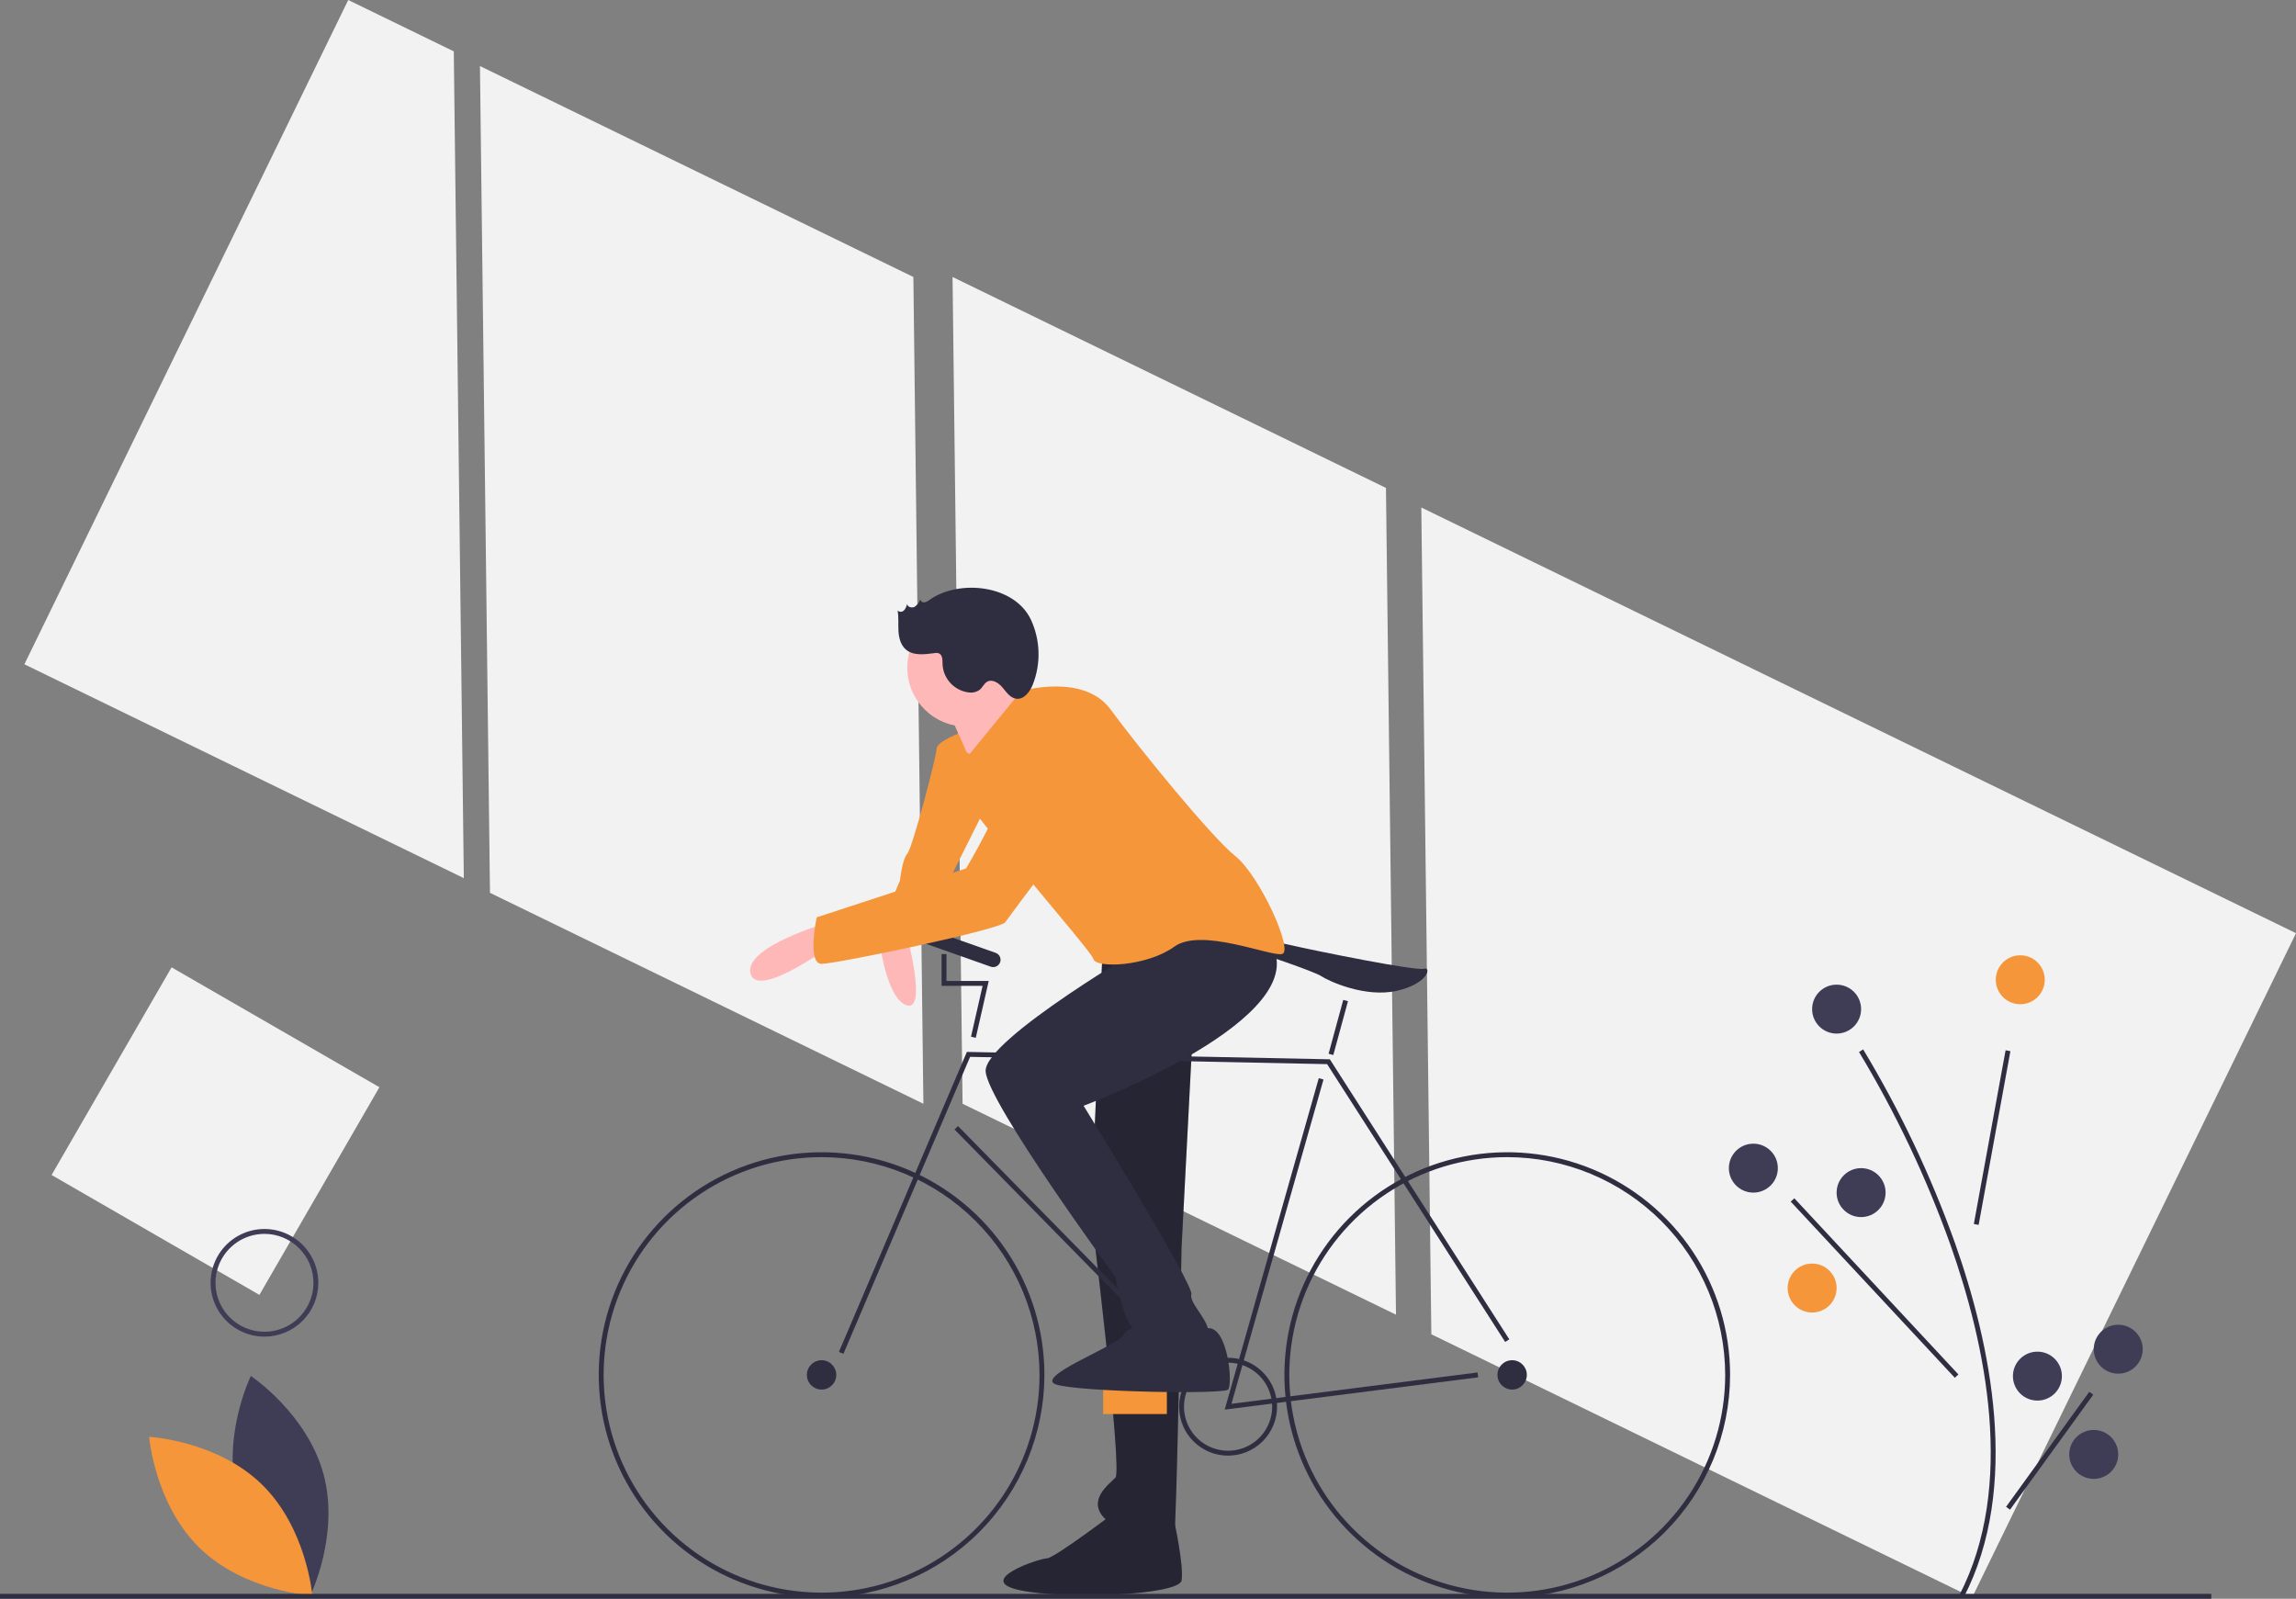 <svg width="405" height="282" viewBox="0 0 405 282" fill="none" xmlns="http://www.w3.org/2000/svg">
<rect x="0" y="0" width="405" height="282" fill="#808080" stroke="none"/>
<g clip-path="url(#clip0_4_183)">
<path d="M84.66 11.649L86.429 157.481L162.881 194.688L161.112 48.856L84.66 11.649Z" fill="#F2F2F2"/>
<path d="M61.428 0L4.301 117.169L81.814 154.892L80.044 9.06L61.428 0Z" fill="#F2F2F2"/>
<path d="M405 164.603L250.708 89.515L252.478 235.346L347.873 281.772L405 164.603Z" fill="#F2F2F2"/>
<path d="M168.023 48.856L169.792 194.688L246.244 231.894L244.475 86.062L168.023 48.856Z" fill="#F2F2F2"/>
<path d="M194.596 165.263L192.436 213.598C192.436 213.598 198.052 259.343 196.756 260.638C195.46 261.932 192.004 264.522 194.596 267.543C197.188 270.563 206.691 272.721 207.123 270.995C207.555 269.269 208.419 220.071 208.419 220.071L211.442 161.811L194.596 165.263Z" fill="#2F2E41"/>
<path opacity="0.2" d="M194.596 165.263L192.436 213.598C192.436 213.598 198.052 259.343 196.756 260.638C195.46 261.932 192.004 264.522 194.596 267.543C197.188 270.563 206.691 272.721 207.123 270.995C207.555 269.269 208.419 220.071 208.419 220.071L211.442 161.811L194.596 165.263Z" fill="black"/>
<path d="M196.756 266.68C196.756 266.68 185.957 274.879 184.661 274.879C183.365 274.879 171.702 278.763 179.909 280.49C188.117 282.216 207.987 281.353 208.419 278.763C208.85 276.174 207.123 268.316 207.123 268.316L196.756 266.68Z" fill="#2F2E41"/>
<path opacity="0.2" d="M196.756 266.68C196.756 266.68 185.957 274.879 184.661 274.879C183.365 274.879 171.702 278.763 179.909 280.49C188.117 282.216 207.987 281.353 208.419 278.763C208.85 276.174 207.123 268.316 207.123 268.316L196.756 266.68Z" fill="black"/>
<path d="M169.974 129.012C169.974 129.012 165.223 130.738 165.223 132.033C165.223 133.328 160.903 149.727 160.04 150.59C159.176 151.453 158.744 155.337 158.744 155.337C158.744 155.337 154.424 165.263 155.288 165.263C156.152 165.263 163.495 163.537 163.927 165.263C164.359 166.989 167.815 154.474 167.815 154.474L175.158 139.801L169.974 129.012Z" fill="#F5963B"/>
<path d="M155.288 166.989C155.288 166.989 156.584 176.484 160.04 177.347C163.495 178.21 160.04 165.263 160.04 165.263L155.288 166.989Z" fill="#FFB8B8"/>
<path d="M166.519 123.834C166.519 123.834 169.111 129.444 170.406 132.465C171.702 135.486 183.797 124.697 183.797 124.697C183.797 124.697 177.318 119.95 177.318 117.792C177.318 115.634 166.519 123.834 166.519 123.834Z" fill="#FFB8B8"/>
<path d="M41.917 264.114C44.813 274.813 54.736 281.439 54.736 281.439C54.736 281.439 59.961 270.719 57.065 260.02C54.168 249.322 44.245 242.696 44.245 242.696C44.245 242.696 39.02 253.416 41.917 264.114Z" fill="#3F3D56"/>
<path d="M46.173 261.815C54.122 269.546 55.093 281.43 55.093 281.43C55.093 281.43 43.176 280.78 35.227 273.049C27.278 265.318 26.307 253.434 26.307 253.434C26.307 253.434 38.224 254.084 46.173 261.815Z" fill="#F5963B"/>
<path d="M144.921 281.784C137.147 281.784 129.547 279.481 123.083 275.166C116.619 270.85 111.58 264.717 108.605 257.541C105.63 250.365 104.852 242.469 106.368 234.851C107.885 227.233 111.629 220.235 117.126 214.743C122.623 209.25 129.627 205.51 137.252 203.995C144.877 202.48 152.781 203.257 159.964 206.23C167.146 209.202 173.285 214.236 177.604 220.694C181.924 227.152 184.229 234.745 184.229 242.512C184.217 252.924 180.072 262.906 172.703 270.269C165.334 277.631 155.343 281.772 144.921 281.784ZM144.921 204.103C137.318 204.103 129.885 206.356 123.563 210.576C117.241 214.797 112.313 220.795 109.403 227.814C106.494 234.832 105.732 242.555 107.216 250.005C108.699 257.456 112.361 264.3 117.737 269.671C123.114 275.043 129.964 278.701 137.421 280.183C144.878 281.665 152.608 280.904 159.633 277.997C166.658 275.09 172.662 270.167 176.886 263.851C181.11 257.535 183.365 250.109 183.365 242.512C183.354 232.329 179.3 222.566 172.092 215.366C164.885 208.165 155.114 204.115 144.921 204.103Z" fill="#2F2E41"/>
<path d="M265.869 281.784C258.094 281.784 250.494 279.481 244.03 275.166C237.566 270.85 232.528 264.717 229.553 257.541C226.578 250.365 225.799 242.469 227.316 234.851C228.833 227.233 232.576 220.235 238.074 214.743C243.571 209.25 250.575 205.51 258.2 203.995C265.825 202.48 273.729 203.257 280.911 206.23C288.094 209.202 294.233 214.236 298.552 220.694C302.871 227.152 305.177 234.745 305.177 242.512C305.165 252.924 301.02 262.906 293.651 270.269C286.281 277.631 276.29 281.772 265.869 281.784ZM265.869 204.103C258.265 204.103 250.832 206.356 244.51 210.576C238.188 214.797 233.261 220.795 230.351 227.814C227.441 234.832 226.68 242.555 228.163 250.005C229.647 257.456 233.308 264.3 238.685 269.671C244.061 275.043 250.911 278.701 258.369 280.183C265.826 281.665 273.556 280.904 280.581 277.997C287.605 275.09 293.609 270.167 297.834 263.851C302.058 257.535 304.313 250.109 304.313 242.512C304.301 232.329 300.247 222.566 293.04 215.366C285.833 208.165 276.061 204.115 265.869 204.103Z" fill="#2F2E41"/>
<path d="M144.921 245.102C146.352 245.102 147.513 243.942 147.513 242.512C147.513 241.082 146.352 239.923 144.921 239.923C143.49 239.923 142.329 241.082 142.329 242.512C142.329 243.942 143.49 245.102 144.921 245.102Z" fill="#2F2E41"/>
<path d="M266.733 245.102C268.164 245.102 269.324 243.942 269.324 242.512C269.324 241.082 268.164 239.923 266.733 239.923C265.301 239.923 264.141 241.082 264.141 242.512C264.141 243.942 265.301 245.102 266.733 245.102Z" fill="#2F2E41"/>
<path d="M148.774 238.798L147.979 238.459L170.555 185.541L234.576 186.846L234.7 187.04L266.232 236.238L265.505 236.703L234.096 187.7L171.121 186.415L148.774 238.798Z" fill="#2F2E41"/>
<path d="M216.032 248.634L232.624 190.176L233.456 190.411L217.22 247.612L260.631 242.084L260.74 242.941L216.032 248.634Z" fill="#2F2E41"/>
<path d="M168.987 198.623L168.37 199.227L212.862 244.541L213.478 243.936L168.987 198.623Z" fill="#2F2E41"/>
<path d="M236.941 176.37L234.353 185.865L235.187 186.092L237.774 176.597L236.941 176.37Z" fill="#2F2E41"/>
<path d="M172.124 183.053L171.281 182.861L173.321 173.894H166.087V168.284H166.951V173.031H174.403L172.124 183.053Z" fill="#2F2E41"/>
<path d="M221.377 167.852C221.377 167.852 221.377 165.263 226.993 166.558C232.608 167.853 249.886 171.305 251.182 170.873C252.478 170.442 252.046 173.463 246.431 174.757C240.815 176.052 234.336 173.031 233.04 172.168C231.744 171.305 221.377 167.852 221.377 167.852Z" fill="#2F2E41"/>
<path d="M205.827 245.102H194.596V249.417H205.827V245.102Z" fill="#F5963B"/>
<path d="M216.626 256.754C214.917 256.754 213.247 256.247 211.826 255.299C210.405 254.351 209.298 253.003 208.644 251.425C207.99 249.848 207.819 248.113 208.153 246.439C208.486 244.764 209.309 243.226 210.517 242.019C211.725 240.812 213.264 239.99 214.94 239.657C216.616 239.324 218.353 239.495 219.932 240.148C221.51 240.801 222.86 241.908 223.809 243.327C224.758 244.747 225.265 246.415 225.265 248.122C225.262 250.411 224.351 252.605 222.732 254.223C221.112 255.841 218.916 256.751 216.626 256.754ZM216.626 240.354C215.088 240.354 213.585 240.81 212.306 241.663C211.027 242.517 210.031 243.73 209.442 245.15C208.854 246.569 208.7 248.131 209 249.638C209.3 251.145 210.04 252.529 211.128 253.615C212.215 254.702 213.601 255.441 215.109 255.741C216.617 256.041 218.18 255.887 219.601 255.299C221.022 254.711 222.236 253.716 223.091 252.438C223.945 251.161 224.401 249.659 224.401 248.122C224.398 246.063 223.579 244.088 222.121 242.632C220.663 241.176 218.687 240.357 216.626 240.354Z" fill="#2F2E41"/>
<path d="M170.406 128.149C176.132 128.149 180.773 123.512 180.773 117.792C180.773 112.071 176.132 107.434 170.406 107.434C164.681 107.434 160.04 112.071 160.04 117.792C160.04 123.512 164.681 128.149 170.406 128.149Z" fill="#FFB8B8"/>
<path d="M203.235 166.127C203.235 166.127 173.43 183.389 173.862 188.999C174.294 194.609 196.756 225.25 196.756 225.25C196.756 225.25 198.484 234.313 200.211 234.313C201.939 234.313 212.738 238.197 213.17 235.608C213.602 233.018 209.714 229.997 210.146 228.271C210.578 226.545 191.14 195.041 191.14 195.041C191.14 195.041 232.741 179.505 224.035 166.127C215.33 152.748 203.235 166.127 203.235 166.127Z" fill="#2F2E41"/>
<path d="M204.099 232.586C204.099 232.586 198.916 233.881 198.052 235.607C197.188 237.334 182.069 242.944 186.389 244.239C190.708 245.533 215.762 245.965 216.626 245.102C217.49 244.239 216.626 234.221 213.17 234.267C209.714 234.313 205.827 235.607 204.099 232.586Z" fill="#2F2E41"/>
<path d="M170.406 133.76L180.125 121.892C180.125 121.892 191.14 118.655 195.892 125.128C200.643 131.602 213.602 147.569 217.922 151.022C222.241 154.474 228.288 167.853 226.129 168.284C223.969 168.716 211.874 163.537 207.123 166.99C202.371 170.442 193.3 170.874 192.868 169.147C192.436 167.421 166.519 138.507 166.519 134.623C166.519 130.739 169.281 129.905 169.281 129.905L170.406 133.76Z" fill="#F5963B"/>
<path d="M175.627 168.07L162.595 163.467C161.92 163.229 161.179 163.582 160.941 164.256C160.702 164.93 161.056 165.67 161.731 165.908L174.763 170.512C175.437 170.75 176.178 170.397 176.416 169.723C176.655 169.048 176.301 168.309 175.627 168.07Z" fill="#2F2E41"/>
<path d="M146.217 162.674C146.217 162.674 131.098 166.989 132.394 171.737C133.69 176.484 147.513 166.126 147.513 166.126L146.217 162.674Z" fill="#FFB8B8"/>
<path d="M185.525 125.128C185.525 125.128 179.478 130.307 178.182 136.349C176.886 142.391 170.406 153.18 170.406 153.18L144.057 161.811C144.057 161.811 142.329 170.011 144.921 170.011C147.513 170.011 176.454 163.969 177.318 162.674C178.182 161.379 196.756 136.78 196.756 136.78C196.756 136.78 198.484 123.402 185.525 125.128Z" fill="#F5963B"/>
<path d="M163.968 105.804C163.712 106.023 163.406 106.177 163.077 106.25C162.912 106.279 162.742 106.242 162.604 106.147C162.466 106.051 162.371 105.905 162.341 105.74C162.151 106.268 161.797 106.722 161.331 107.035C160.836 107.292 160.071 107.077 160 106.524C159.928 106.943 159.742 107.335 159.463 107.657C159.317 107.811 159.116 107.901 158.905 107.908C158.693 107.915 158.487 107.839 158.331 107.695C158.548 108.878 158.414 110.094 158.482 111.294C158.55 112.495 158.871 113.767 159.778 114.557C161.102 115.708 163.093 115.424 164.834 115.206C165.098 115.15 165.371 115.165 165.627 115.249C166.279 115.526 166.249 116.433 166.258 117.141C166.311 118.384 166.803 119.567 167.647 120.481C168.491 121.395 169.632 121.981 170.867 122.135C171.558 122.241 172.263 122.069 172.828 121.657C173.322 121.238 173.575 120.555 174.141 120.241C175.063 119.729 176.18 120.475 176.854 121.286C177.528 122.096 178.192 123.092 179.236 123.241C180.617 123.437 181.668 122.031 182.184 120.737C182.896 118.923 183.237 116.985 183.187 115.037C183.137 113.089 182.697 111.171 181.894 109.396C179.011 103.118 169.164 102.125 163.968 105.804Z" fill="#2F2E41"/>
<path d="M346.38 281.766L345.612 281.37C355.583 262.112 350.251 237.103 344.023 219.514C339.795 207.692 334.401 196.318 327.921 185.561L328.651 185.1C335.164 195.912 340.586 207.343 344.838 219.226C351.123 236.976 356.492 262.235 346.38 281.766Z" fill="#2F2E41"/>
<path d="M353.774 185.255L348.17 215.897L349.02 216.053L354.624 185.41L353.774 185.255Z" fill="#2F2E41"/>
<path d="M316.508 211.362L315.875 211.95L344.816 243.022L345.449 242.434L316.508 211.362Z" fill="#2F2E41"/>
<path d="M368.536 245.494L353.857 265.782L354.557 266.287L369.237 245.999L368.536 245.494Z" fill="#2F2E41"/>
<path d="M356.363 177.131C358.749 177.131 360.683 175.199 360.683 172.816C360.683 170.432 358.749 168.5 356.363 168.5C353.978 168.5 352.044 170.432 352.044 172.816C352.044 175.199 353.978 177.131 356.363 177.131Z" fill="#F5963B"/>
<path d="M309.28 210.361C311.666 210.361 313.6 208.429 313.6 206.046C313.6 203.662 311.666 201.73 309.28 201.73C306.895 201.73 304.961 203.662 304.961 206.046C304.961 208.429 306.895 210.361 309.28 210.361Z" fill="#3F3D56"/>
<path d="M328.286 214.677C330.672 214.677 332.606 212.744 332.606 210.361C332.606 207.978 330.672 206.045 328.286 206.045C325.901 206.045 323.967 207.978 323.967 210.361C323.967 212.744 325.901 214.677 328.286 214.677Z" fill="#3F3D56"/>
<path d="M319.647 231.508C322.033 231.508 323.967 229.575 323.967 227.192C323.967 224.809 322.033 222.876 319.647 222.876C317.261 222.876 315.328 224.809 315.328 227.192C315.328 229.575 317.261 231.508 319.647 231.508Z" fill="#F5963B"/>
<path d="M373.642 242.297C376.027 242.297 377.961 240.365 377.961 237.981C377.961 235.598 376.027 233.666 373.642 233.666C371.256 233.666 369.322 235.598 369.322 237.981C369.322 240.365 371.256 242.297 373.642 242.297Z" fill="#3F3D56"/>
<path d="M359.387 247.044C361.773 247.044 363.707 245.112 363.707 242.728C363.707 240.345 361.773 238.413 359.387 238.413C357.001 238.413 355.067 240.345 355.067 242.728C355.067 245.112 357.001 247.044 359.387 247.044Z" fill="#3F3D56"/>
<path d="M369.322 260.854C371.708 260.854 373.642 258.922 373.642 256.538C373.642 254.155 371.708 252.223 369.322 252.223C366.936 252.223 365.002 254.155 365.002 256.538C365.002 258.922 366.936 260.854 369.322 260.854Z" fill="#3F3D56"/>
<path d="M323.967 182.31C326.352 182.31 328.286 180.378 328.286 177.994C328.286 175.611 326.352 173.679 323.967 173.679C321.581 173.679 319.647 175.611 319.647 177.994C319.647 180.378 321.581 182.31 323.967 182.31Z" fill="#3F3D56"/>
<path d="M390.056 281.137H0V282H390.056V281.137Z" fill="#2F2E41"/>
<path d="M66.925 191.773L30.265 170.626L9.099 207.253L45.759 228.4L66.925 191.773Z" fill="#F2F2F2"/>
<path d="M46.651 235.764C44.772 235.764 42.934 235.207 41.372 234.164C39.809 233.121 38.591 231.638 37.872 229.903C37.152 228.168 36.964 226.259 37.331 224.417C37.697 222.576 38.602 220.884 39.932 219.556C41.261 218.228 42.954 217.324 44.797 216.958C46.641 216.591 48.551 216.78 50.288 217.498C52.024 218.217 53.508 219.434 54.553 220.995C55.597 222.556 56.154 224.392 56.154 226.27C56.151 228.787 55.149 231.2 53.368 232.98C51.586 234.76 49.171 235.761 46.651 235.764ZM46.651 217.639C44.943 217.639 43.272 218.145 41.852 219.093C40.431 220.042 39.324 221.39 38.67 222.967C38.016 224.544 37.845 226.279 38.178 227.954C38.511 229.628 39.334 231.166 40.542 232.373C41.751 233.58 43.29 234.402 44.966 234.735C46.642 235.068 48.379 234.897 49.957 234.244C51.536 233.591 52.885 232.484 53.834 231.065C54.784 229.646 55.29 227.977 55.29 226.27C55.288 223.981 54.377 221.787 52.757 220.169C51.138 218.551 48.942 217.641 46.651 217.639Z" fill="#3F3D56"/>
</g>
<defs>
<clipPath id="clip0_4_183">
<rect width="405" height="282" fill="white"/>
</clipPath>
</defs>
</svg>
